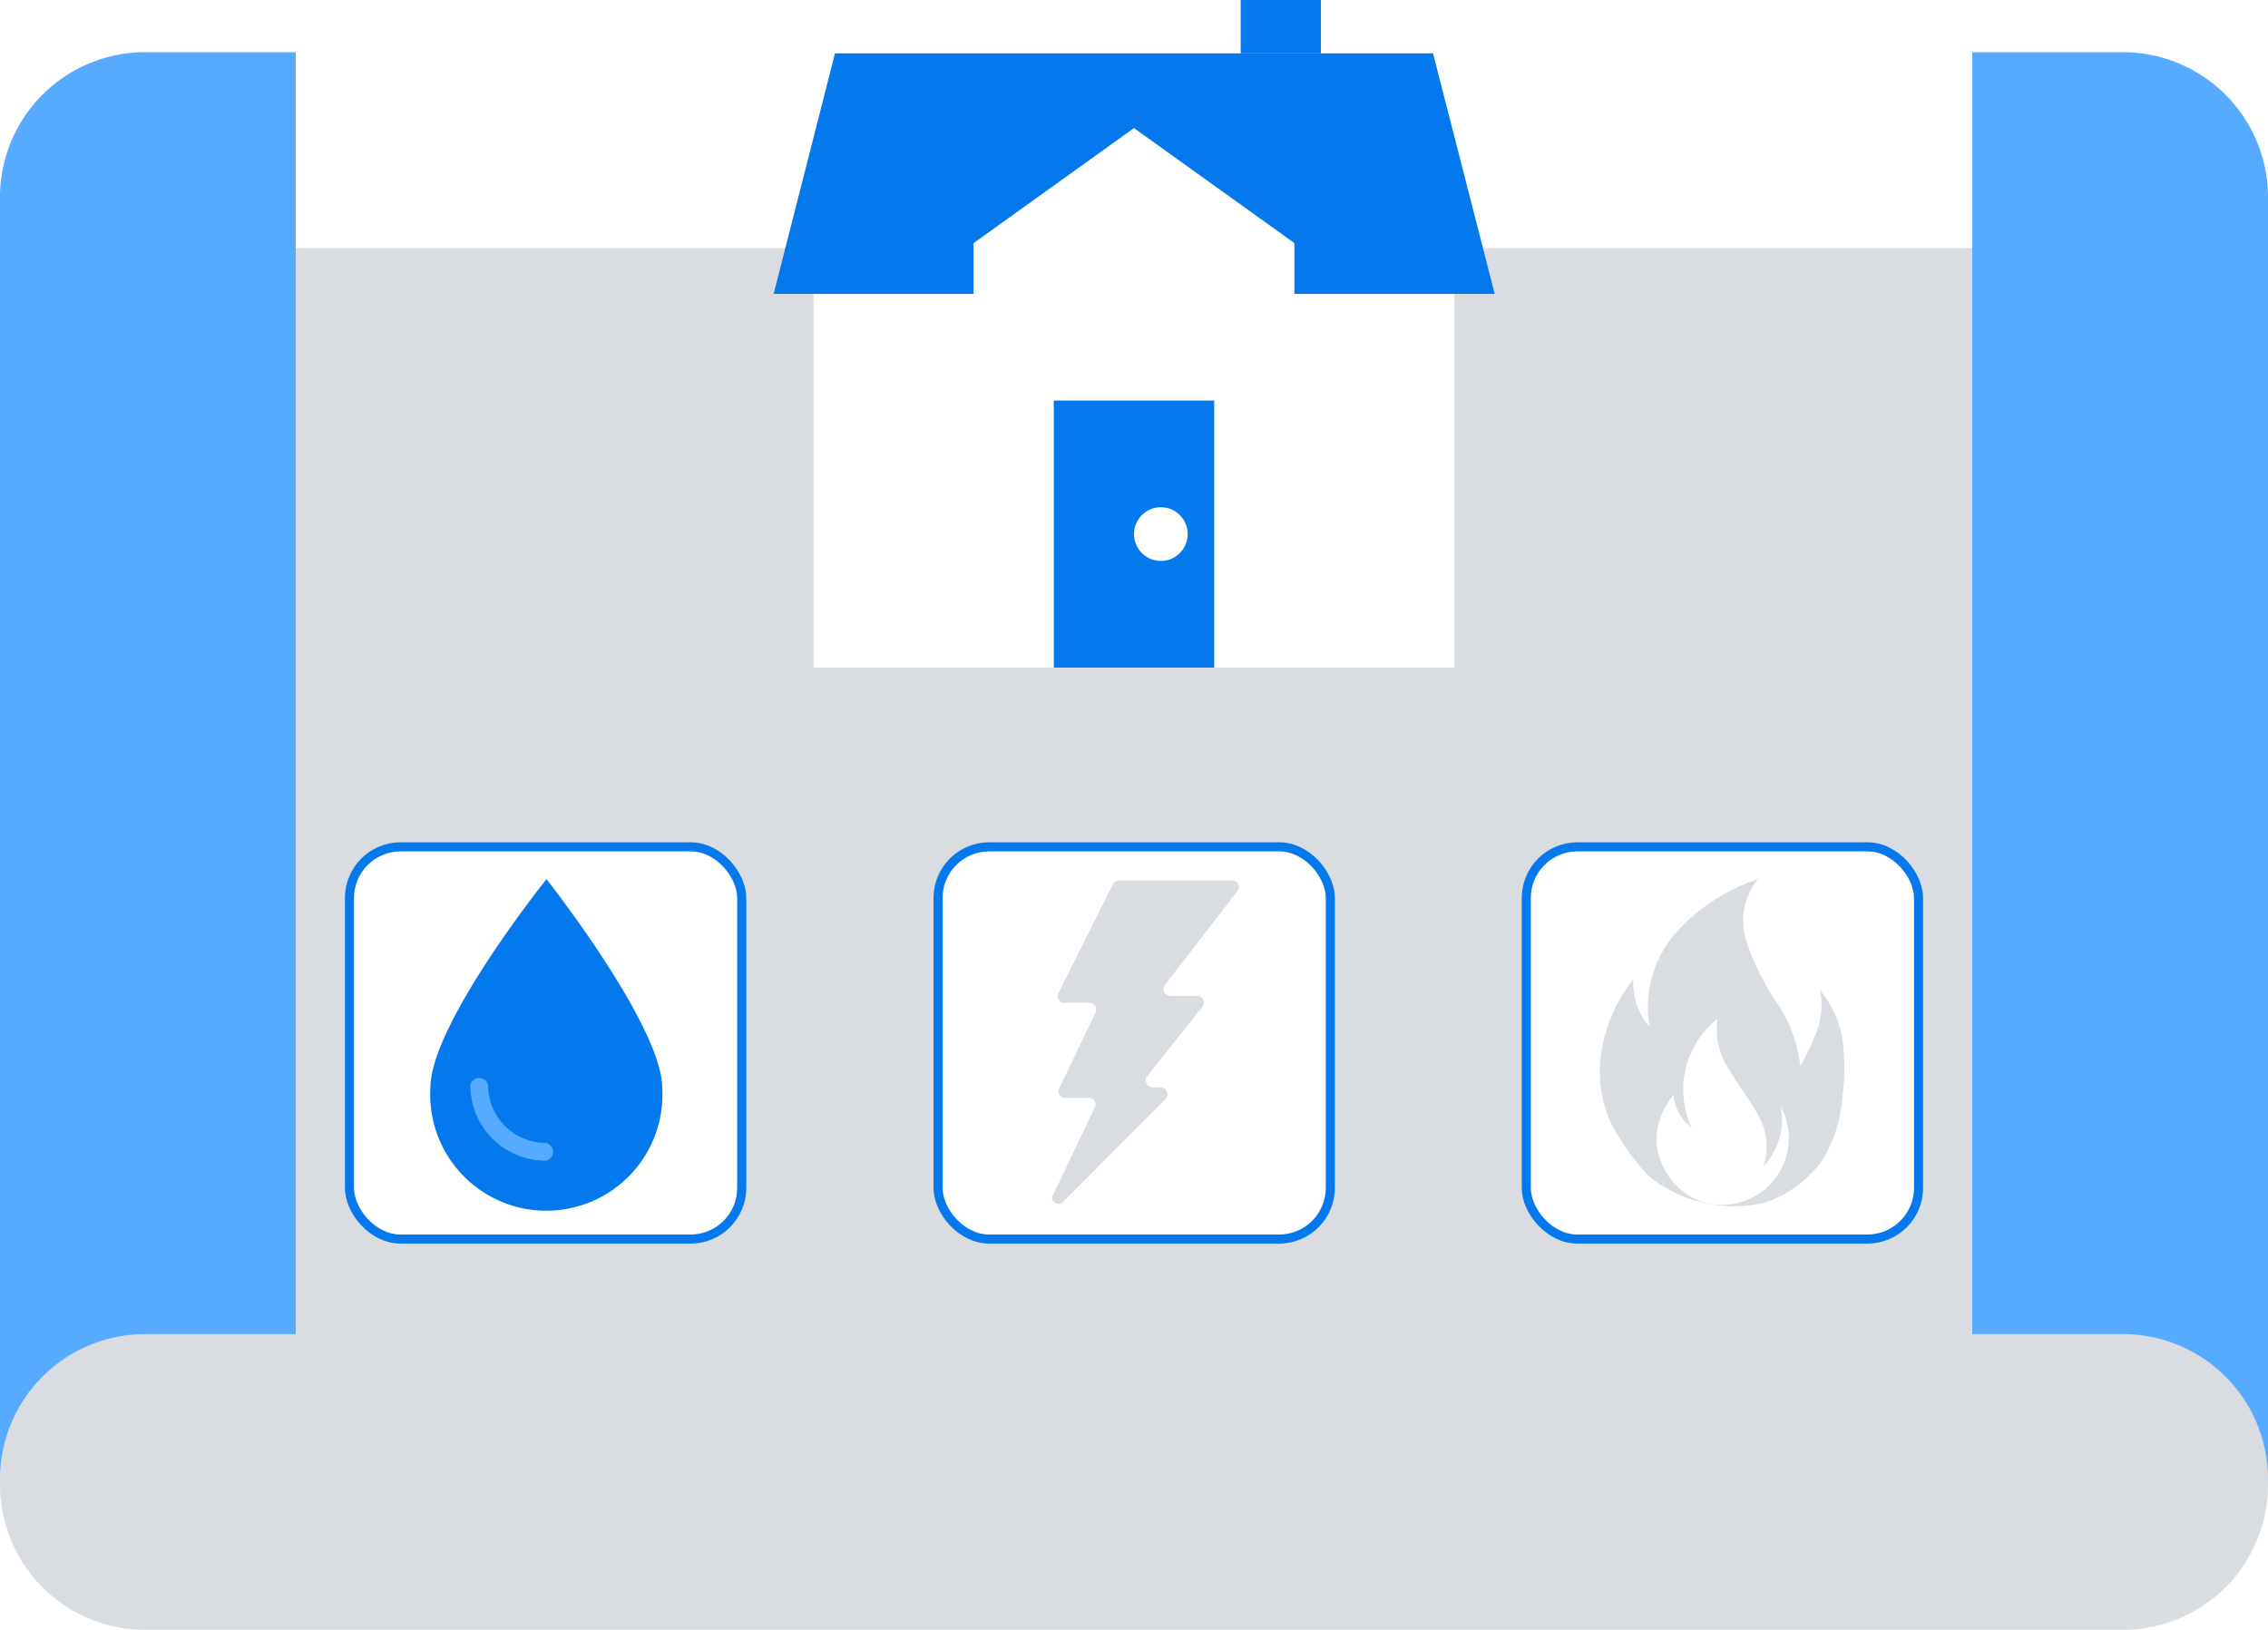 <svg id="499b7b0e-8951-49fc-b7b3-6147e95aaa08" data-name="Layer 1" xmlns="http://www.w3.org/2000/svg" viewBox="0 0 62.5 44.92"
class="prt-option-icon">
  <defs>
    <style>
      .\30 ec6b885-882d-4f5a-b12b-193568c9d344 {
        fill: #d9dce1;
      }

      .\34 30728ca-2a71-4aff-8571-8460f1c894ec {
        fill: #56aaff;
      }

      .bae76b8e-aba1-4609-85b5-eebdf497fc91 {
        fill: #0478ed;
      }

      .\31 27d1357-8fee-4bf3-821e-ef51a858377d, .\39 8654ccd-8dbf-4c04-bcf7-34da4ce0e7d5 {
        fill: #fff;
      }

      .\31 27d1357-8fee-4bf3-821e-ef51a858377d {
        stroke: #0478ed;
        stroke-miterlimit: 10;
        stroke-width: 0.25px;
      }
    </style>
  </defs>
  <title>teilerschlossen</title>
  <path class="0ec6b885-882d-4f5a-b12b-193568c9d344" d="M59.17,57.93H4.83A4,4,0,0,1,.75,53.85v-34h62.5v34A4,4,0,0,1,59.17,57.93Z" transform="translate(-0.75 -13.01)"/>
  <path class="430728ca-2a71-4aff-8571-8460f1c894ec prt-icon-color" d="M8.9,14.45H4.83A4,4,0,0,0,.75,18.53V53.85a4,4,0,0,1,4.08-4.07H8.9Z" transform="translate(-0.75 -13.01)"/>
  <path class="430728ca-2a71-4aff-8571-8460f1c894ec prt-icon-color" d="M55.1,14.45h4.07a4,4,0,0,1,4.08,4.08V53.85a4,4,0,0,0-4.08-4.07H55.1Z" transform="translate(-0.75 -13.01)"/>
  <polygon class="bae76b8e-aba1-4609-85b5-eebdf497fc91 prt-icon-color-dark" points="41.19 8.1 21.32 8.1 23.01 1.47 39.49 1.47 41.19 8.1"/>
  <rect class="98654ccd-8dbf-4c04-bcf7-34da4ce0e7d5" x="22.42" y="8.1" width="17.66" height="10.3"/>
  <polygon class="98654ccd-8dbf-4c04-bcf7-34da4ce0e7d5" points="35.67 6.7 31.25 3.53 26.83 6.7 26.83 10.3 35.67 10.3 35.67 6.7"/>
  <rect class="bae76b8e-aba1-4609-85b5-eebdf497fc91 prt-icon-color-dark" x="34.19" width="2.21" height="1.47"/>
  <rect class="bae76b8e-aba1-4609-85b5-eebdf497fc91 prt-icon-color-dark" x="29.04" y="11.04" width="4.42" height="7.36"/>
  <circle class="98654ccd-8dbf-4c04-bcf7-34da4ce0e7d5" cx="31.99" cy="14.72" r="0.74"/>
  <rect class="127d1357-8fee-4bf3-821e-ef51a858377d prt-icon-color-stroke-dark" x="25.85" y="23.34" width="10.81" height="10.81" rx="1.41" ry="1.41"/>
  <rect class="127d1357-8fee-4bf3-821e-ef51a858377d prt-icon-color-stroke-dark" x="42.06" y="23.34" width="10.81" height="10.81" rx="1.41" ry="1.41"/>
  <rect class="127d1357-8fee-4bf3-821e-ef51a858377d prt-icon-color-stroke-dark" x="9.63" y="23.34" width="10.81" height="10.81" rx="1.41" ry="1.41"/>
  <g>
    <path class="0ec6b885-882d-4f5a-b12b-193568c9d344" d="M46.19,45.43a6.38,6.38,0,0,1-1.08-1.54,3.48,3.48,0,0,1-.21-2A4.31,4.31,0,0,1,45.76,40a1.8,1.8,0,0,0,.45,1.31,3.12,3.12,0,0,1,.71-2.58,5.27,5.27,0,0,1,2.28-1.49A1.82,1.82,0,0,0,48.89,39a7.07,7.07,0,0,0,.84,1.67,3.79,3.79,0,0,1,.63,1.72,6,6,0,0,0,.47-1,1.94,1.94,0,0,0,.07-1.09,2.71,2.71,0,0,1,.62,1.35,5.64,5.64,0,0,1,0,1.59A3.87,3.87,0,0,1,51,44.94a3.17,3.17,0,0,1-1.63,1.22A3.74,3.74,0,0,1,46.19,45.43Z" transform="translate(-0.75 -13.01)"/>
    <path class="98654ccd-8dbf-4c04-bcf7-34da4ce0e7d5" d="M47.61,46.12a1.84,1.84,0,0,0,2.21-2.62s0,0,0,0a1.87,1.87,0,0,1-.47,1.65,1.75,1.75,0,0,0-.16-1.42c-.23-.43-.55-.82-.79-1.24a2,2,0,0,1-.32-1.4,2.48,2.48,0,0,0-.71,3,1.23,1.23,0,0,1-.5-.9,1.94,1.94,0,0,0-.47,1.29A1.91,1.91,0,0,0,47.61,46.12Z" transform="translate(-0.75 -13.01)"/>
  </g>
  <g>
    <path class="bae76b8e-aba1-4609-85b5-eebdf497fc91 prt-icon-color-dark" d="M19,43a3.2,3.2,0,1,1-6.39,0c0-1.77,3.2-5.76,3.2-5.76S19,41.29,19,43Z" transform="translate(-0.75 -13.01)"/>
    <path class="430728ca-2a71-4aff-8571-8460f1c894ec prt-icon-color" d="M15.79,45a2.08,2.08,0,0,1-2.08-2.08.25.25,0,0,1,.49,0,1.59,1.59,0,0,0,1.59,1.59.25.25,0,0,1,0,.49Z" transform="translate(-0.75 -13.01)"/>
  </g>
  <path class="0ec6b885-882d-4f5a-b12b-193568c9d344" d="M30,46.18l2.87-2.88a.19.19,0,0,0-.13-.32h-.23a.19.19,0,0,1-.15-.3l1.52-1.92a.18.18,0,0,0-.14-.3H33a.19.19,0,0,1-.15-.3l2-2.59a.18.18,0,0,0-.15-.29H31.58a.18.18,0,0,0-.16.1l-1.5,3a.18.18,0,0,0,.16.27h.69a.19.19,0,0,1,.17.27l-1,2.08a.18.18,0,0,0,.16.27h.65a.18.18,0,0,1,.17.26L29.74,46A.19.19,0,0,0,30,46.18Z" transform="translate(-0.75 -13.01)"/>
</svg>
